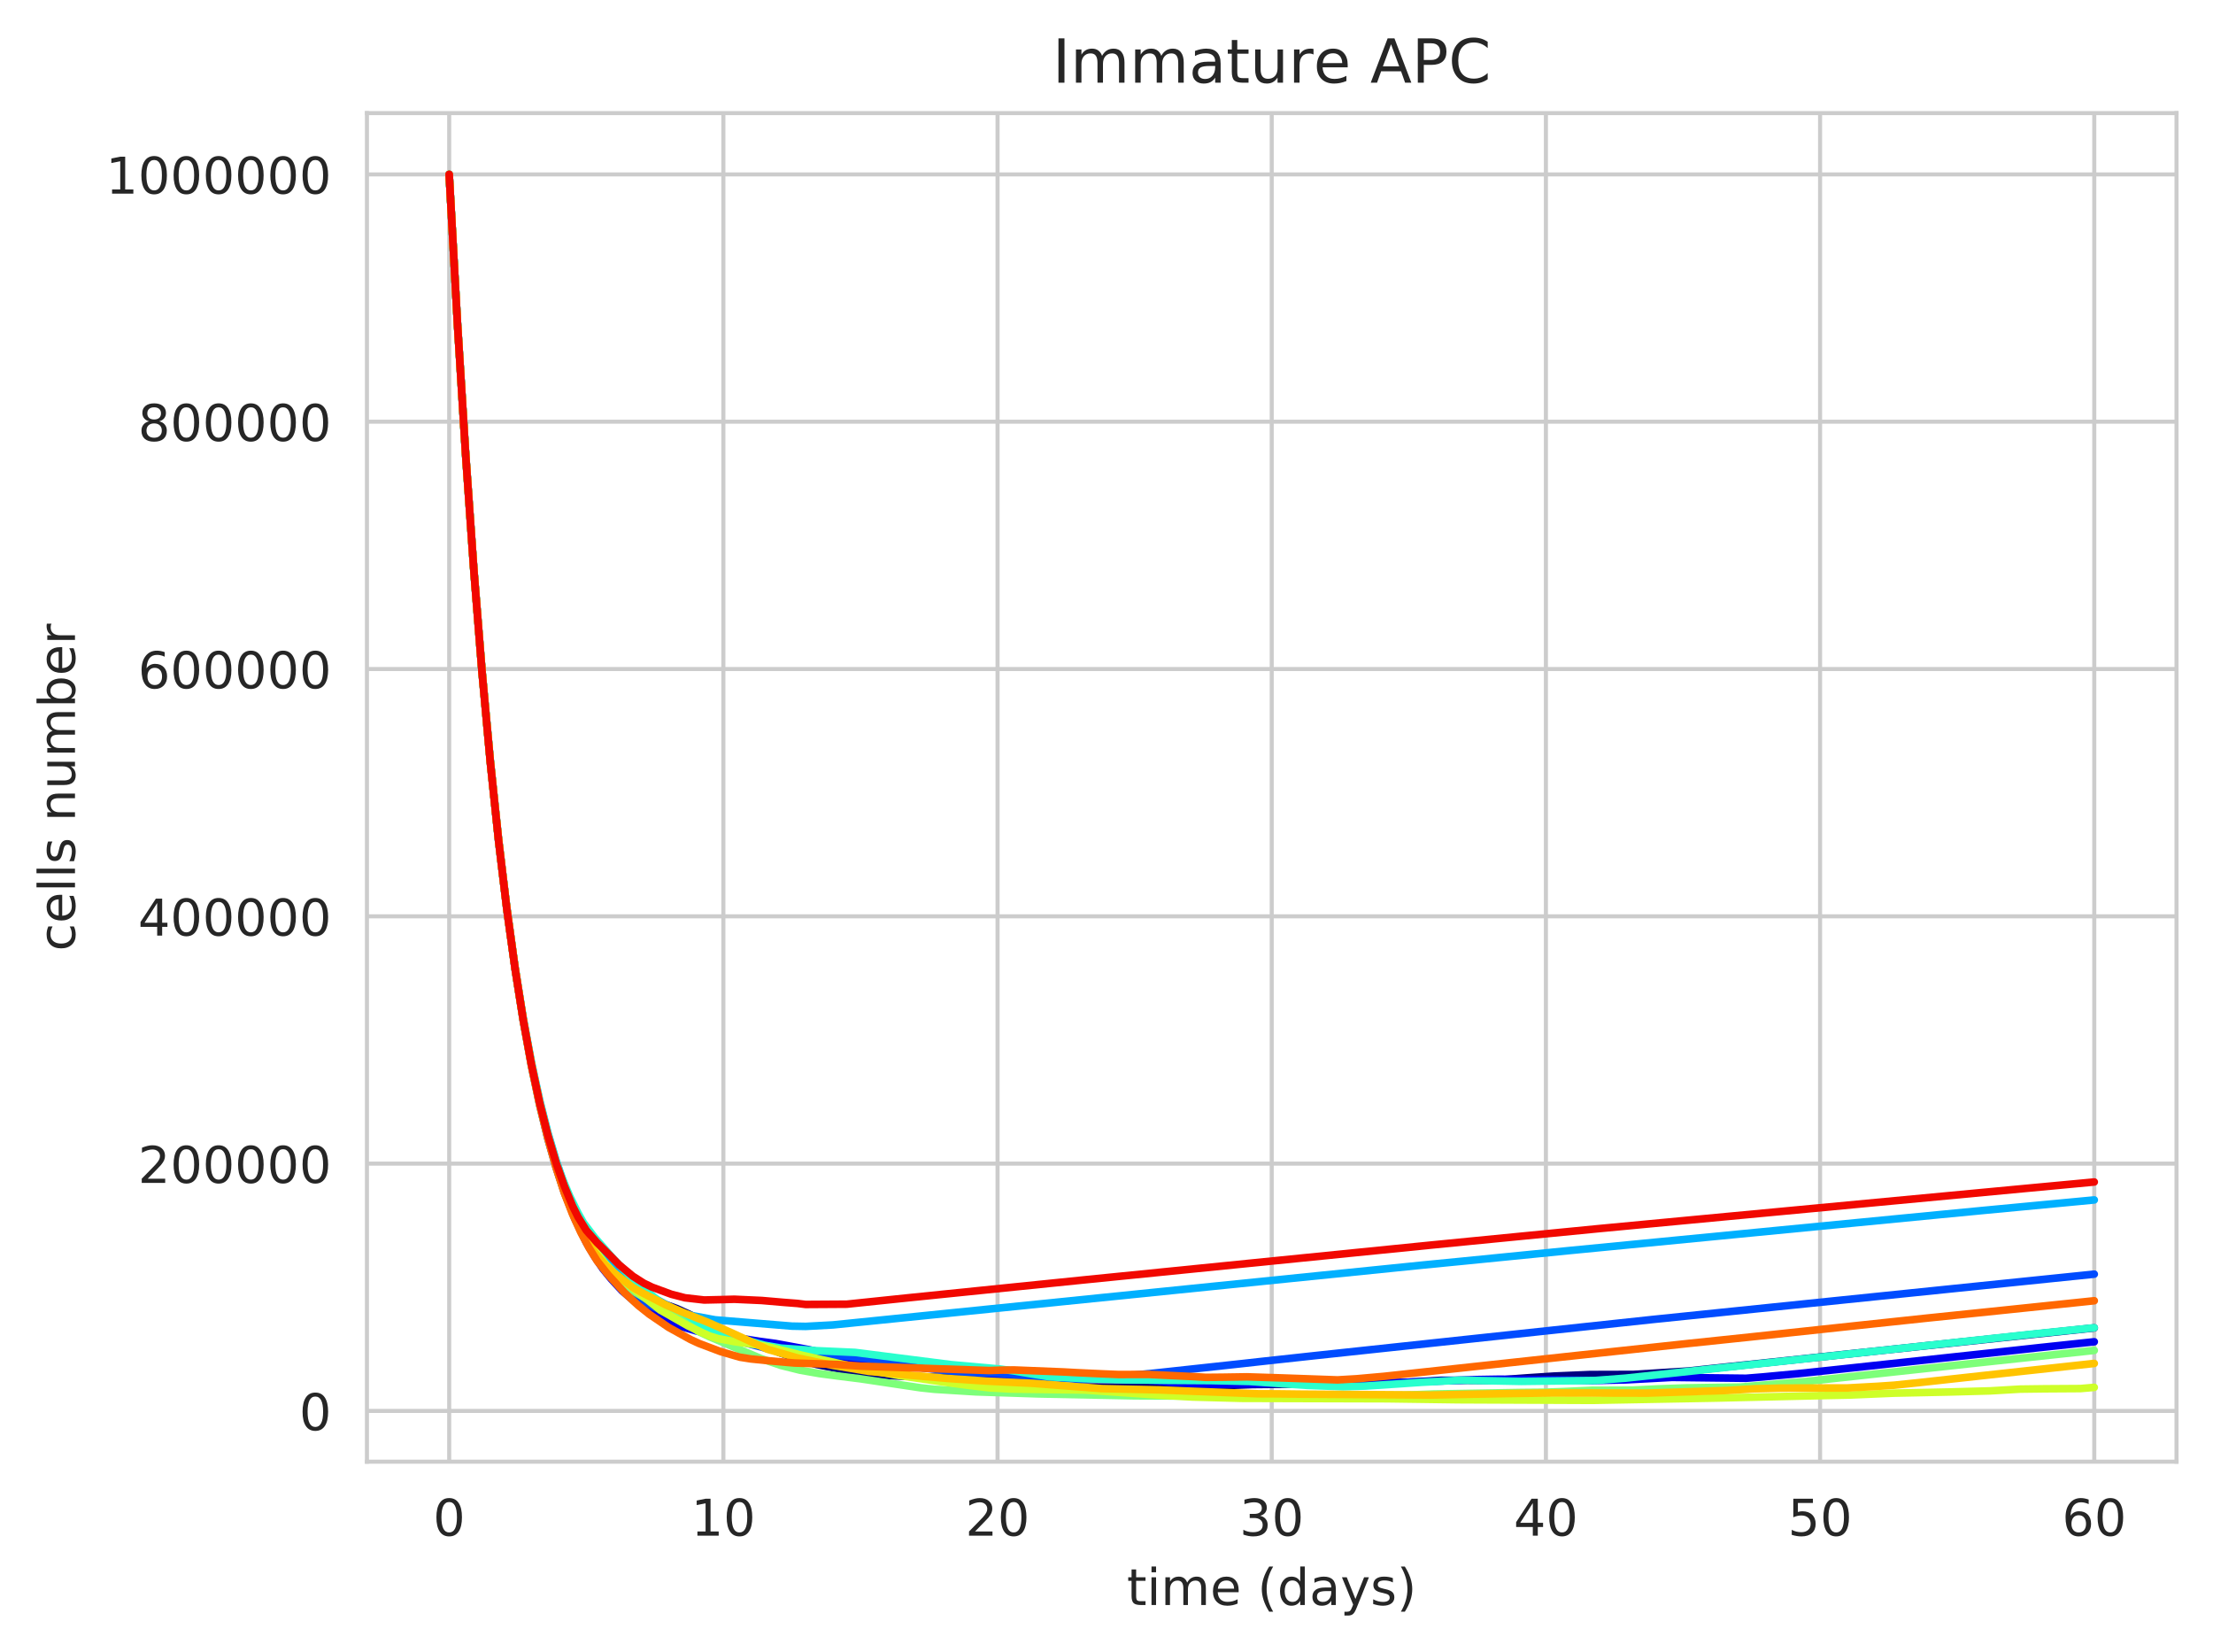<?xml version="1.0" encoding="utf-8" standalone="no"?>
<!DOCTYPE svg PUBLIC "-//W3C//DTD SVG 1.1//EN"
  "http://www.w3.org/Graphics/SVG/1.1/DTD/svg11.dtd">
<!-- Created with matplotlib (https://matplotlib.org/) -->
<svg height="325.986pt" version="1.1" viewBox="0 0 436.736 325.986" width="436.736pt" xmlns="http://www.w3.org/2000/svg" xmlns:xlink="http://www.w3.org/1999/xlink">
 <defs>
  <style type="text/css">
*{stroke-linecap:butt;stroke-linejoin:round;white-space:pre;}
  </style>
 </defs>
 <g id="figure_1">
  <g id="patch_1">
   <path d="M 0 325.986 
L 436.736 325.986 
L 436.736 0 
L 0 0 
z
" style="fill:#ffffff;"/>
  </g>
  <g id="axes_1">
   <g id="patch_2">
    <path d="M 72.416 288.43 
L 429.536 288.43 
L 429.536 22.318 
L 72.416 22.318 
z
" style="fill:#ffffff;"/>
   </g>
   <g id="matplotlib.axis_1">
    <g id="xtick_1">
     <g id="line2d_1">
      <path clip-path="url(#p76945eb514)" d="M 88.648 288.43 
L 88.648 22.318 
" style="fill:none;stroke:#cccccc;stroke-linecap:round;stroke-width:0.8;"/>
     </g>
     <g id="text_1">
      <!-- 0 -->
      <defs>
       <path d="M 31.781 66.406 
Q 24.172 66.406 20.328 58.906 
Q 16.5 51.422 16.5 36.375 
Q 16.5 21.391 20.328 13.891 
Q 24.172 6.391 31.781 6.391 
Q 39.453 6.391 43.281 13.891 
Q 47.125 21.391 47.125 36.375 
Q 47.125 51.422 43.281 58.906 
Q 39.453 66.406 31.781 66.406 
z
M 31.781 74.219 
Q 44.047 74.219 50.516 64.516 
Q 56.984 54.828 56.984 36.375 
Q 56.984 17.969 50.516 8.266 
Q 44.047 -1.422 31.781 -1.422 
Q 19.531 -1.422 13.062 8.266 
Q 6.594 17.969 6.594 36.375 
Q 6.594 54.828 13.062 64.516 
Q 19.531 74.219 31.781 74.219 
z
" id="DejaVuSans-48"/>
      </defs>
      <g style="fill:#262626;" transform="translate(85.467 303.029)scale(0.1 -0.1)">
       <use xlink:href="#DejaVuSans-48"/>
      </g>
     </g>
    </g>
    <g id="xtick_2">
     <g id="line2d_2">
      <path clip-path="url(#p76945eb514)" d="M 142.757 288.43 
L 142.757 22.318 
" style="fill:none;stroke:#cccccc;stroke-linecap:round;stroke-width:0.8;"/>
     </g>
     <g id="text_2">
      <!-- 10 -->
      <defs>
       <path d="M 12.406 8.297 
L 28.516 8.297 
L 28.516 63.922 
L 10.984 60.406 
L 10.984 69.391 
L 28.422 72.906 
L 38.281 72.906 
L 38.281 8.297 
L 54.391 8.297 
L 54.391 0 
L 12.406 0 
z
" id="DejaVuSans-49"/>
      </defs>
      <g style="fill:#262626;" transform="translate(136.395 303.029)scale(0.1 -0.1)">
       <use xlink:href="#DejaVuSans-49"/>
       <use x="63.623" xlink:href="#DejaVuSans-48"/>
      </g>
     </g>
    </g>
    <g id="xtick_3">
     <g id="line2d_3">
      <path clip-path="url(#p76945eb514)" d="M 196.867 288.43 
L 196.867 22.318 
" style="fill:none;stroke:#cccccc;stroke-linecap:round;stroke-width:0.8;"/>
     </g>
     <g id="text_3">
      <!-- 20 -->
      <defs>
       <path d="M 19.188 8.297 
L 53.609 8.297 
L 53.609 0 
L 7.328 0 
L 7.328 8.297 
Q 12.938 14.109 22.625 23.891 
Q 32.328 33.688 34.812 36.531 
Q 39.547 41.844 41.422 45.531 
Q 43.312 49.219 43.312 52.781 
Q 43.312 58.594 39.234 62.25 
Q 35.156 65.922 28.609 65.922 
Q 23.969 65.922 18.812 64.312 
Q 13.672 62.703 7.812 59.422 
L 7.812 69.391 
Q 13.766 71.781 18.938 73 
Q 24.125 74.219 28.422 74.219 
Q 39.75 74.219 46.484 68.547 
Q 53.219 62.891 53.219 53.422 
Q 53.219 48.922 51.531 44.891 
Q 49.859 40.875 45.406 35.406 
Q 44.188 33.984 37.641 27.219 
Q 31.109 20.453 19.188 8.297 
z
" id="DejaVuSans-50"/>
      </defs>
      <g style="fill:#262626;" transform="translate(190.504 303.029)scale(0.1 -0.1)">
       <use xlink:href="#DejaVuSans-50"/>
       <use x="63.623" xlink:href="#DejaVuSans-48"/>
      </g>
     </g>
    </g>
    <g id="xtick_4">
     <g id="line2d_4">
      <path clip-path="url(#p76945eb514)" d="M 250.976 288.43 
L 250.976 22.318 
" style="fill:none;stroke:#cccccc;stroke-linecap:round;stroke-width:0.8;"/>
     </g>
     <g id="text_4">
      <!-- 30 -->
      <defs>
       <path d="M 40.578 39.312 
Q 47.656 37.797 51.625 33 
Q 55.609 28.219 55.609 21.188 
Q 55.609 10.406 48.188 4.484 
Q 40.766 -1.422 27.094 -1.422 
Q 22.516 -1.422 17.656 -0.516 
Q 12.797 0.391 7.625 2.203 
L 7.625 11.719 
Q 11.719 9.328 16.594 8.109 
Q 21.484 6.891 26.812 6.891 
Q 36.078 6.891 40.938 10.547 
Q 45.797 14.203 45.797 21.188 
Q 45.797 27.641 41.281 31.266 
Q 36.766 34.906 28.719 34.906 
L 20.219 34.906 
L 20.219 43.016 
L 29.109 43.016 
Q 36.375 43.016 40.234 45.922 
Q 44.094 48.828 44.094 54.297 
Q 44.094 59.906 40.109 62.906 
Q 36.141 65.922 28.719 65.922 
Q 24.656 65.922 20.016 65.031 
Q 15.375 64.156 9.812 62.312 
L 9.812 71.094 
Q 15.438 72.656 20.344 73.438 
Q 25.25 74.219 29.594 74.219 
Q 40.828 74.219 47.359 69.109 
Q 53.906 64.016 53.906 55.328 
Q 53.906 49.266 50.438 45.094 
Q 46.969 40.922 40.578 39.312 
z
" id="DejaVuSans-51"/>
      </defs>
      <g style="fill:#262626;" transform="translate(244.613 303.029)scale(0.1 -0.1)">
       <use xlink:href="#DejaVuSans-51"/>
       <use x="63.623" xlink:href="#DejaVuSans-48"/>
      </g>
     </g>
    </g>
    <g id="xtick_5">
     <g id="line2d_5">
      <path clip-path="url(#p76945eb514)" d="M 305.085 288.43 
L 305.085 22.318 
" style="fill:none;stroke:#cccccc;stroke-linecap:round;stroke-width:0.8;"/>
     </g>
     <g id="text_5">
      <!-- 40 -->
      <defs>
       <path d="M 37.797 64.312 
L 12.891 25.391 
L 37.797 25.391 
z
M 35.203 72.906 
L 47.609 72.906 
L 47.609 25.391 
L 58.016 25.391 
L 58.016 17.188 
L 47.609 17.188 
L 47.609 0 
L 37.797 0 
L 37.797 17.188 
L 4.891 17.188 
L 4.891 26.703 
z
" id="DejaVuSans-52"/>
      </defs>
      <g style="fill:#262626;" transform="translate(298.722 303.029)scale(0.1 -0.1)">
       <use xlink:href="#DejaVuSans-52"/>
       <use x="63.623" xlink:href="#DejaVuSans-48"/>
      </g>
     </g>
    </g>
    <g id="xtick_6">
     <g id="line2d_6">
      <path clip-path="url(#p76945eb514)" d="M 359.194 288.43 
L 359.194 22.318 
" style="fill:none;stroke:#cccccc;stroke-linecap:round;stroke-width:0.8;"/>
     </g>
     <g id="text_6">
      <!-- 50 -->
      <defs>
       <path d="M 10.797 72.906 
L 49.516 72.906 
L 49.516 64.594 
L 19.828 64.594 
L 19.828 46.734 
Q 21.969 47.469 24.109 47.828 
Q 26.266 48.188 28.422 48.188 
Q 40.625 48.188 47.75 41.5 
Q 54.891 34.812 54.891 23.391 
Q 54.891 11.625 47.562 5.094 
Q 40.234 -1.422 26.906 -1.422 
Q 22.312 -1.422 17.547 -0.641 
Q 12.797 0.141 7.719 1.703 
L 7.719 11.625 
Q 12.109 9.234 16.797 8.062 
Q 21.484 6.891 26.703 6.891 
Q 35.156 6.891 40.078 11.328 
Q 45.016 15.766 45.016 23.391 
Q 45.016 31 40.078 35.438 
Q 35.156 39.891 26.703 39.891 
Q 22.75 39.891 18.812 39.016 
Q 14.891 38.141 10.797 36.281 
z
" id="DejaVuSans-53"/>
      </defs>
      <g style="fill:#262626;" transform="translate(352.831 303.029)scale(0.1 -0.1)">
       <use xlink:href="#DejaVuSans-53"/>
       <use x="63.623" xlink:href="#DejaVuSans-48"/>
      </g>
     </g>
    </g>
    <g id="xtick_7">
     <g id="line2d_7">
      <path clip-path="url(#p76945eb514)" d="M 413.303 288.43 
L 413.303 22.318 
" style="fill:none;stroke:#cccccc;stroke-linecap:round;stroke-width:0.8;"/>
     </g>
     <g id="text_7">
      <!-- 60 -->
      <defs>
       <path d="M 33.016 40.375 
Q 26.375 40.375 22.484 35.828 
Q 18.609 31.297 18.609 23.391 
Q 18.609 15.531 22.484 10.953 
Q 26.375 6.391 33.016 6.391 
Q 39.656 6.391 43.531 10.953 
Q 47.406 15.531 47.406 23.391 
Q 47.406 31.297 43.531 35.828 
Q 39.656 40.375 33.016 40.375 
z
M 52.594 71.297 
L 52.594 62.312 
Q 48.875 64.062 45.094 64.984 
Q 41.312 65.922 37.594 65.922 
Q 27.828 65.922 22.672 59.328 
Q 17.531 52.734 16.797 39.406 
Q 19.672 43.656 24.016 45.922 
Q 28.375 48.188 33.594 48.188 
Q 44.578 48.188 50.953 41.516 
Q 57.328 34.859 57.328 23.391 
Q 57.328 12.156 50.688 5.359 
Q 44.047 -1.422 33.016 -1.422 
Q 20.359 -1.422 13.672 8.266 
Q 6.984 17.969 6.984 36.375 
Q 6.984 53.656 15.188 63.938 
Q 23.391 74.219 37.203 74.219 
Q 40.922 74.219 44.703 73.484 
Q 48.484 72.75 52.594 71.297 
z
" id="DejaVuSans-54"/>
      </defs>
      <g style="fill:#262626;" transform="translate(406.94 303.029)scale(0.1 -0.1)">
       <use xlink:href="#DejaVuSans-54"/>
       <use x="63.623" xlink:href="#DejaVuSans-48"/>
      </g>
     </g>
    </g>
    <g id="text_8">
     <!-- time (days) -->
     <defs>
      <path d="M 18.312 70.219 
L 18.312 54.688 
L 36.812 54.688 
L 36.812 47.703 
L 18.312 47.703 
L 18.312 18.016 
Q 18.312 11.328 20.141 9.422 
Q 21.969 7.516 27.594 7.516 
L 36.812 7.516 
L 36.812 0 
L 27.594 0 
Q 17.188 0 13.234 3.875 
Q 9.281 7.766 9.281 18.016 
L 9.281 47.703 
L 2.688 47.703 
L 2.688 54.688 
L 9.281 54.688 
L 9.281 70.219 
z
" id="DejaVuSans-116"/>
      <path d="M 9.422 54.688 
L 18.406 54.688 
L 18.406 0 
L 9.422 0 
z
M 9.422 75.984 
L 18.406 75.984 
L 18.406 64.594 
L 9.422 64.594 
z
" id="DejaVuSans-105"/>
      <path d="M 52 44.188 
Q 55.375 50.25 60.062 53.125 
Q 64.75 56 71.094 56 
Q 79.641 56 84.281 50.016 
Q 88.922 44.047 88.922 33.016 
L 88.922 0 
L 79.891 0 
L 79.891 32.719 
Q 79.891 40.578 77.094 44.375 
Q 74.312 48.188 68.609 48.188 
Q 61.625 48.188 57.562 43.547 
Q 53.516 38.922 53.516 30.906 
L 53.516 0 
L 44.484 0 
L 44.484 32.719 
Q 44.484 40.625 41.703 44.406 
Q 38.922 48.188 33.109 48.188 
Q 26.219 48.188 22.156 43.531 
Q 18.109 38.875 18.109 30.906 
L 18.109 0 
L 9.078 0 
L 9.078 54.688 
L 18.109 54.688 
L 18.109 46.188 
Q 21.188 51.219 25.484 53.609 
Q 29.781 56 35.688 56 
Q 41.656 56 45.828 52.969 
Q 50 49.953 52 44.188 
z
" id="DejaVuSans-109"/>
      <path d="M 56.203 29.594 
L 56.203 25.203 
L 14.891 25.203 
Q 15.484 15.922 20.484 11.062 
Q 25.484 6.203 34.422 6.203 
Q 39.594 6.203 44.453 7.469 
Q 49.312 8.734 54.109 11.281 
L 54.109 2.781 
Q 49.266 0.734 44.188 -0.344 
Q 39.109 -1.422 33.891 -1.422 
Q 20.797 -1.422 13.156 6.188 
Q 5.516 13.812 5.516 26.812 
Q 5.516 40.234 12.766 48.109 
Q 20.016 56 32.328 56 
Q 43.359 56 49.781 48.891 
Q 56.203 41.797 56.203 29.594 
z
M 47.219 32.234 
Q 47.125 39.594 43.094 43.984 
Q 39.062 48.391 32.422 48.391 
Q 24.906 48.391 20.391 44.141 
Q 15.875 39.891 15.188 32.172 
z
" id="DejaVuSans-101"/>
      <path id="DejaVuSans-32"/>
      <path d="M 31 75.875 
Q 24.469 64.656 21.281 53.656 
Q 18.109 42.672 18.109 31.391 
Q 18.109 20.125 21.312 9.062 
Q 24.516 -2 31 -13.188 
L 23.188 -13.188 
Q 15.875 -1.703 12.234 9.375 
Q 8.594 20.453 8.594 31.391 
Q 8.594 42.281 12.203 53.312 
Q 15.828 64.359 23.188 75.875 
z
" id="DejaVuSans-40"/>
      <path d="M 45.406 46.391 
L 45.406 75.984 
L 54.391 75.984 
L 54.391 0 
L 45.406 0 
L 45.406 8.203 
Q 42.578 3.328 38.25 0.953 
Q 33.938 -1.422 27.875 -1.422 
Q 17.969 -1.422 11.734 6.484 
Q 5.516 14.406 5.516 27.297 
Q 5.516 40.188 11.734 48.094 
Q 17.969 56 27.875 56 
Q 33.938 56 38.25 53.625 
Q 42.578 51.266 45.406 46.391 
z
M 14.797 27.297 
Q 14.797 17.391 18.875 11.75 
Q 22.953 6.109 30.078 6.109 
Q 37.203 6.109 41.297 11.75 
Q 45.406 17.391 45.406 27.297 
Q 45.406 37.203 41.297 42.844 
Q 37.203 48.484 30.078 48.484 
Q 22.953 48.484 18.875 42.844 
Q 14.797 37.203 14.797 27.297 
z
" id="DejaVuSans-100"/>
      <path d="M 34.281 27.484 
Q 23.391 27.484 19.188 25 
Q 14.984 22.516 14.984 16.5 
Q 14.984 11.719 18.141 8.906 
Q 21.297 6.109 26.703 6.109 
Q 34.188 6.109 38.703 11.406 
Q 43.219 16.703 43.219 25.484 
L 43.219 27.484 
z
M 52.203 31.203 
L 52.203 0 
L 43.219 0 
L 43.219 8.297 
Q 40.141 3.328 35.547 0.953 
Q 30.953 -1.422 24.312 -1.422 
Q 15.922 -1.422 10.953 3.297 
Q 6 8.016 6 15.922 
Q 6 25.141 12.172 29.828 
Q 18.359 34.516 30.609 34.516 
L 43.219 34.516 
L 43.219 35.406 
Q 43.219 41.609 39.141 45 
Q 35.062 48.391 27.688 48.391 
Q 23 48.391 18.547 47.266 
Q 14.109 46.141 10.016 43.891 
L 10.016 52.203 
Q 14.938 54.109 19.578 55.047 
Q 24.219 56 28.609 56 
Q 40.484 56 46.344 49.844 
Q 52.203 43.703 52.203 31.203 
z
" id="DejaVuSans-97"/>
      <path d="M 32.172 -5.078 
Q 28.375 -14.844 24.75 -17.812 
Q 21.141 -20.797 15.094 -20.797 
L 7.906 -20.797 
L 7.906 -13.281 
L 13.188 -13.281 
Q 16.891 -13.281 18.938 -11.516 
Q 21 -9.766 23.484 -3.219 
L 25.094 0.875 
L 2.984 54.688 
L 12.5 54.688 
L 29.594 11.922 
L 46.688 54.688 
L 56.203 54.688 
z
" id="DejaVuSans-121"/>
      <path d="M 44.281 53.078 
L 44.281 44.578 
Q 40.484 46.531 36.375 47.5 
Q 32.281 48.484 27.875 48.484 
Q 21.188 48.484 17.844 46.438 
Q 14.5 44.391 14.5 40.281 
Q 14.5 37.156 16.891 35.375 
Q 19.281 33.594 26.516 31.984 
L 29.594 31.297 
Q 39.156 29.25 43.188 25.516 
Q 47.219 21.781 47.219 15.094 
Q 47.219 7.469 41.188 3.016 
Q 35.156 -1.422 24.609 -1.422 
Q 20.219 -1.422 15.453 -0.562 
Q 10.688 0.297 5.422 2 
L 5.422 11.281 
Q 10.406 8.688 15.234 7.391 
Q 20.062 6.109 24.812 6.109 
Q 31.156 6.109 34.562 8.281 
Q 37.984 10.453 37.984 14.406 
Q 37.984 18.062 35.516 20.016 
Q 33.062 21.969 24.703 23.781 
L 21.578 24.516 
Q 13.234 26.266 9.516 29.906 
Q 5.812 33.547 5.812 39.891 
Q 5.812 47.609 11.281 51.797 
Q 16.75 56 26.812 56 
Q 31.781 56 36.172 55.266 
Q 40.578 54.547 44.281 53.078 
z
" id="DejaVuSans-115"/>
      <path d="M 8.016 75.875 
L 15.828 75.875 
Q 23.141 64.359 26.781 53.312 
Q 30.422 42.281 30.422 31.391 
Q 30.422 20.453 26.781 9.375 
Q 23.141 -1.703 15.828 -13.188 
L 8.016 -13.188 
Q 14.5 -2 17.703 9.062 
Q 20.906 20.125 20.906 31.391 
Q 20.906 42.672 17.703 53.656 
Q 14.5 64.656 8.016 75.875 
z
" id="DejaVuSans-41"/>
     </defs>
     <g style="fill:#262626;" transform="translate(222.387 316.707)scale(0.1 -0.1)">
      <use xlink:href="#DejaVuSans-116"/>
      <use x="39.209" xlink:href="#DejaVuSans-105"/>
      <use x="66.992" xlink:href="#DejaVuSans-109"/>
      <use x="164.404" xlink:href="#DejaVuSans-101"/>
      <use x="225.928" xlink:href="#DejaVuSans-32"/>
      <use x="257.715" xlink:href="#DejaVuSans-40"/>
      <use x="296.729" xlink:href="#DejaVuSans-100"/>
      <use x="360.205" xlink:href="#DejaVuSans-97"/>
      <use x="421.484" xlink:href="#DejaVuSans-121"/>
      <use x="480.664" xlink:href="#DejaVuSans-115"/>
      <use x="532.764" xlink:href="#DejaVuSans-41"/>
     </g>
    </g>
   </g>
   <g id="matplotlib.axis_2">
    <g id="ytick_1">
     <g id="line2d_8">
      <path clip-path="url(#p76945eb514)" d="M 72.416 278.413 
L 429.536 278.413 
" style="fill:none;stroke:#cccccc;stroke-linecap:round;stroke-width:0.8;"/>
     </g>
     <g id="text_9">
      <!-- 0 -->
      <g style="fill:#262626;" transform="translate(59.053 282.212)scale(0.1 -0.1)">
       <use xlink:href="#DejaVuSans-48"/>
      </g>
     </g>
    </g>
    <g id="ytick_2">
     <g id="line2d_9">
      <path clip-path="url(#p76945eb514)" d="M 72.416 229.613 
L 429.536 229.613 
" style="fill:none;stroke:#cccccc;stroke-linecap:round;stroke-width:0.8;"/>
     </g>
     <g id="text_10">
      <!-- 200000 -->
      <g style="fill:#262626;" transform="translate(27.241 233.412)scale(0.1 -0.1)">
       <use xlink:href="#DejaVuSans-50"/>
       <use x="63.623" xlink:href="#DejaVuSans-48"/>
       <use x="127.246" xlink:href="#DejaVuSans-48"/>
       <use x="190.869" xlink:href="#DejaVuSans-48"/>
       <use x="254.492" xlink:href="#DejaVuSans-48"/>
       <use x="318.115" xlink:href="#DejaVuSans-48"/>
      </g>
     </g>
    </g>
    <g id="ytick_3">
     <g id="line2d_10">
      <path clip-path="url(#p76945eb514)" d="M 72.416 180.813 
L 429.536 180.813 
" style="fill:none;stroke:#cccccc;stroke-linecap:round;stroke-width:0.8;"/>
     </g>
     <g id="text_11">
      <!-- 400000 -->
      <g style="fill:#262626;" transform="translate(27.241 184.613)scale(0.1 -0.1)">
       <use xlink:href="#DejaVuSans-52"/>
       <use x="63.623" xlink:href="#DejaVuSans-48"/>
       <use x="127.246" xlink:href="#DejaVuSans-48"/>
       <use x="190.869" xlink:href="#DejaVuSans-48"/>
       <use x="254.492" xlink:href="#DejaVuSans-48"/>
       <use x="318.115" xlink:href="#DejaVuSans-48"/>
      </g>
     </g>
    </g>
    <g id="ytick_4">
     <g id="line2d_11">
      <path clip-path="url(#p76945eb514)" d="M 72.416 132.014 
L 429.536 132.014 
" style="fill:none;stroke:#cccccc;stroke-linecap:round;stroke-width:0.8;"/>
     </g>
     <g id="text_12">
      <!-- 600000 -->
      <g style="fill:#262626;" transform="translate(27.241 135.813)scale(0.1 -0.1)">
       <use xlink:href="#DejaVuSans-54"/>
       <use x="63.623" xlink:href="#DejaVuSans-48"/>
       <use x="127.246" xlink:href="#DejaVuSans-48"/>
       <use x="190.869" xlink:href="#DejaVuSans-48"/>
       <use x="254.492" xlink:href="#DejaVuSans-48"/>
       <use x="318.115" xlink:href="#DejaVuSans-48"/>
      </g>
     </g>
    </g>
    <g id="ytick_5">
     <g id="line2d_12">
      <path clip-path="url(#p76945eb514)" d="M 72.416 83.214 
L 429.536 83.214 
" style="fill:none;stroke:#cccccc;stroke-linecap:round;stroke-width:0.8;"/>
     </g>
     <g id="text_13">
      <!-- 800000 -->
      <defs>
       <path d="M 31.781 34.625 
Q 24.75 34.625 20.719 30.859 
Q 16.703 27.094 16.703 20.516 
Q 16.703 13.922 20.719 10.156 
Q 24.75 6.391 31.781 6.391 
Q 38.812 6.391 42.859 10.172 
Q 46.922 13.969 46.922 20.516 
Q 46.922 27.094 42.891 30.859 
Q 38.875 34.625 31.781 34.625 
z
M 21.922 38.812 
Q 15.578 40.375 12.031 44.719 
Q 8.5 49.078 8.5 55.328 
Q 8.5 64.062 14.719 69.141 
Q 20.953 74.219 31.781 74.219 
Q 42.672 74.219 48.875 69.141 
Q 55.078 64.062 55.078 55.328 
Q 55.078 49.078 51.531 44.719 
Q 48 40.375 41.703 38.812 
Q 48.828 37.156 52.797 32.312 
Q 56.781 27.484 56.781 20.516 
Q 56.781 9.906 50.312 4.234 
Q 43.844 -1.422 31.781 -1.422 
Q 19.734 -1.422 13.25 4.234 
Q 6.781 9.906 6.781 20.516 
Q 6.781 27.484 10.781 32.312 
Q 14.797 37.156 21.922 38.812 
z
M 18.312 54.391 
Q 18.312 48.734 21.844 45.562 
Q 25.391 42.391 31.781 42.391 
Q 38.141 42.391 41.719 45.562 
Q 45.312 48.734 45.312 54.391 
Q 45.312 60.062 41.719 63.234 
Q 38.141 66.406 31.781 66.406 
Q 25.391 66.406 21.844 63.234 
Q 18.312 60.062 18.312 54.391 
z
" id="DejaVuSans-56"/>
      </defs>
      <g style="fill:#262626;" transform="translate(27.241 87.013)scale(0.1 -0.1)">
       <use xlink:href="#DejaVuSans-56"/>
       <use x="63.623" xlink:href="#DejaVuSans-48"/>
       <use x="127.246" xlink:href="#DejaVuSans-48"/>
       <use x="190.869" xlink:href="#DejaVuSans-48"/>
       <use x="254.492" xlink:href="#DejaVuSans-48"/>
       <use x="318.115" xlink:href="#DejaVuSans-48"/>
      </g>
     </g>
    </g>
    <g id="ytick_6">
     <g id="line2d_13">
      <path clip-path="url(#p76945eb514)" d="M 72.416 34.414 
L 429.536 34.414 
" style="fill:none;stroke:#cccccc;stroke-linecap:round;stroke-width:0.8;"/>
     </g>
     <g id="text_14">
      <!-- 1000000 -->
      <g style="fill:#262626;" transform="translate(20.878 38.213)scale(0.1 -0.1)">
       <use xlink:href="#DejaVuSans-49"/>
       <use x="63.623" xlink:href="#DejaVuSans-48"/>
       <use x="127.246" xlink:href="#DejaVuSans-48"/>
       <use x="190.869" xlink:href="#DejaVuSans-48"/>
       <use x="254.492" xlink:href="#DejaVuSans-48"/>
       <use x="318.115" xlink:href="#DejaVuSans-48"/>
       <use x="381.738" xlink:href="#DejaVuSans-48"/>
      </g>
     </g>
    </g>
    <g id="text_15">
     <!-- cells number -->
     <defs>
      <path d="M 48.781 52.594 
L 48.781 44.188 
Q 44.969 46.297 41.141 47.344 
Q 37.312 48.391 33.406 48.391 
Q 24.656 48.391 19.812 42.844 
Q 14.984 37.312 14.984 27.297 
Q 14.984 17.281 19.812 11.734 
Q 24.656 6.203 33.406 6.203 
Q 37.312 6.203 41.141 7.25 
Q 44.969 8.297 48.781 10.406 
L 48.781 2.094 
Q 45.016 0.344 40.984 -0.531 
Q 36.969 -1.422 32.422 -1.422 
Q 20.062 -1.422 12.781 6.344 
Q 5.516 14.109 5.516 27.297 
Q 5.516 40.672 12.859 48.328 
Q 20.219 56 33.016 56 
Q 37.156 56 41.109 55.141 
Q 45.062 54.297 48.781 52.594 
z
" id="DejaVuSans-99"/>
      <path d="M 9.422 75.984 
L 18.406 75.984 
L 18.406 0 
L 9.422 0 
z
" id="DejaVuSans-108"/>
      <path d="M 54.891 33.016 
L 54.891 0 
L 45.906 0 
L 45.906 32.719 
Q 45.906 40.484 42.875 44.328 
Q 39.844 48.188 33.797 48.188 
Q 26.516 48.188 22.312 43.547 
Q 18.109 38.922 18.109 30.906 
L 18.109 0 
L 9.078 0 
L 9.078 54.688 
L 18.109 54.688 
L 18.109 46.188 
Q 21.344 51.125 25.703 53.562 
Q 30.078 56 35.797 56 
Q 45.219 56 50.047 50.172 
Q 54.891 44.344 54.891 33.016 
z
" id="DejaVuSans-110"/>
      <path d="M 8.5 21.578 
L 8.5 54.688 
L 17.484 54.688 
L 17.484 21.922 
Q 17.484 14.156 20.5 10.266 
Q 23.531 6.391 29.594 6.391 
Q 36.859 6.391 41.078 11.031 
Q 45.312 15.672 45.312 23.688 
L 45.312 54.688 
L 54.297 54.688 
L 54.297 0 
L 45.312 0 
L 45.312 8.406 
Q 42.047 3.422 37.719 1 
Q 33.406 -1.422 27.688 -1.422 
Q 18.266 -1.422 13.375 4.438 
Q 8.5 10.297 8.5 21.578 
z
M 31.109 56 
z
" id="DejaVuSans-117"/>
      <path d="M 48.688 27.297 
Q 48.688 37.203 44.609 42.844 
Q 40.531 48.484 33.406 48.484 
Q 26.266 48.484 22.188 42.844 
Q 18.109 37.203 18.109 27.297 
Q 18.109 17.391 22.188 11.75 
Q 26.266 6.109 33.406 6.109 
Q 40.531 6.109 44.609 11.75 
Q 48.688 17.391 48.688 27.297 
z
M 18.109 46.391 
Q 20.953 51.266 25.266 53.625 
Q 29.594 56 35.594 56 
Q 45.562 56 51.781 48.094 
Q 58.016 40.188 58.016 27.297 
Q 58.016 14.406 51.781 6.484 
Q 45.562 -1.422 35.594 -1.422 
Q 29.594 -1.422 25.266 0.953 
Q 20.953 3.328 18.109 8.203 
L 18.109 0 
L 9.078 0 
L 9.078 75.984 
L 18.109 75.984 
z
" id="DejaVuSans-98"/>
      <path d="M 41.109 46.297 
Q 39.594 47.172 37.812 47.578 
Q 36.031 48 33.891 48 
Q 26.266 48 22.188 43.047 
Q 18.109 38.094 18.109 28.812 
L 18.109 0 
L 9.078 0 
L 9.078 54.688 
L 18.109 54.688 
L 18.109 46.188 
Q 20.953 51.172 25.484 53.578 
Q 30.031 56 36.531 56 
Q 37.453 56 38.578 55.875 
Q 39.703 55.766 41.062 55.516 
z
" id="DejaVuSans-114"/>
     </defs>
     <g style="fill:#262626;" transform="translate(14.798 187.686)rotate(-90)scale(0.1 -0.1)">
      <use xlink:href="#DejaVuSans-99"/>
      <use x="54.98" xlink:href="#DejaVuSans-101"/>
      <use x="116.504" xlink:href="#DejaVuSans-108"/>
      <use x="144.287" xlink:href="#DejaVuSans-108"/>
      <use x="172.07" xlink:href="#DejaVuSans-115"/>
      <use x="224.17" xlink:href="#DejaVuSans-32"/>
      <use x="255.957" xlink:href="#DejaVuSans-110"/>
      <use x="319.336" xlink:href="#DejaVuSans-117"/>
      <use x="382.715" xlink:href="#DejaVuSans-109"/>
      <use x="480.127" xlink:href="#DejaVuSans-98"/>
      <use x="543.604" xlink:href="#DejaVuSans-101"/>
      <use x="605.127" xlink:href="#DejaVuSans-114"/>
     </g>
    </g>
   </g>
   <g id="line2d_14">
    <path clip-path="url(#p76945eb514)" d="M 88.648 34.414 
L 90.272 63.612 
L 91.895 89.553 
L 93.518 112.457 
L 95.141 132.54 
L 96.765 150.195 
L 98.388 165.67 
L 100.011 179.148 
L 101.635 190.97 
L 103.258 201.185 
L 104.881 209.992 
L 106.504 217.643 
L 108.128 224.198 
L 109.751 229.775 
L 111.374 234.504 
L 112.456 237.266 
L 114.08 240.626 
L 115.703 243.362 
L 117.867 246.477 
L 118.949 247.813 
L 121.114 250.235 
L 123.278 252.511 
L 126.525 255.212 
L 128.148 256.235 
L 129.23 256.695 
L 131.395 257.432 
L 133.559 258.204 
L 135.723 259.187 
L 144.381 263.417 
L 150.333 265.517 
L 154.12 267.001 
L 157.367 268.159 
L 161.155 269.244 
L 166.024 270.206 
L 170.353 270.872 
L 174.682 271.372 
L 177.928 271.564 
L 186.045 271.795 
L 194.161 272.279 
L 197.949 272.807 
L 200.113 273.095 
L 207.688 273.614 
L 212.558 273.672 
L 228.25 273.729 
L 239.072 273.511 
L 247.188 273.207 
L 254.222 273.14 
L 272.078 273.098 
L 284.523 272.36 
L 288.852 272.365 
L 294.804 272.41 
L 298.592 272.087 
L 301.297 271.886 
L 306.708 271.531 
L 313.742 271.234 
L 322.4 271.209 
L 333.221 270.534 
L 344.043 269.376 
L 352.16 268.524 
L 364.064 267.249 
L 413.303 262.024 
L 413.303 262.024 
" style="fill:none;stroke:#000080;stroke-linecap:round;stroke-width:1.5;"/>
   </g>
   <g id="line2d_15">
    <path clip-path="url(#p76945eb514)" d="M 88.648 34.414 
L 90.272 63.676 
L 91.895 89.708 
L 93.518 112.527 
L 95.141 132.691 
L 96.765 150.329 
L 98.388 165.844 
L 100.011 179.371 
L 101.635 191.108 
L 103.258 201.386 
L 104.881 210.303 
L 106.504 218.037 
L 108.128 224.731 
L 109.751 230.394 
L 111.374 235.296 
L 113.539 240.695 
L 115.703 245.16 
L 117.326 247.915 
L 118.949 250.336 
L 120.573 252.329 
L 122.737 254.676 
L 125.443 257.013 
L 127.066 258.091 
L 131.395 260.585 
L 134.641 261.816 
L 137.347 262.612 
L 138.97 262.957 
L 149.792 264.66 
L 153.038 265.099 
L 159.531 266.297 
L 170.353 268.758 
L 174.141 269.128 
L 184.421 270.02 
L 192.538 271.079 
L 196.867 271.511 
L 202.277 271.676 
L 209.853 271.623 
L 217.428 271.793 
L 225.544 272.198 
L 231.496 272.832 
L 235.284 273.065 
L 240.154 273.176 
L 255.304 272.977 
L 259.633 272.806 
L 270.996 272.794 
L 276.948 272.783 
L 291.557 272.222 
L 295.886 272.153 
L 305.626 272.238 
L 314.283 272.412 
L 320.776 272.288 
L 329.975 271.794 
L 344.584 271.969 
L 347.831 271.707 
L 354.865 271.05 
L 360.817 270.423 
L 397.07 266.514 
L 402.481 265.918 
L 413.303 264.765 
L 413.303 264.765 
" style="fill:none;stroke:#0000f1;stroke-linecap:round;stroke-width:1.5;"/>
   </g>
   <g id="line2d_16">
    <path clip-path="url(#p76945eb514)" d="M 88.648 34.414 
L 90.272 63.617 
L 91.895 89.522 
L 93.518 112.469 
L 95.141 132.661 
L 96.765 150.181 
L 98.388 165.597 
L 100.011 179.098 
L 101.635 190.848 
L 103.258 201.136 
L 104.881 210.036 
L 106.504 217.739 
L 108.128 224.336 
L 109.751 230.023 
L 111.374 234.831 
L 112.997 238.855 
L 114.621 242.334 
L 116.244 245.425 
L 118.408 248.99 
L 120.032 251.164 
L 121.655 253.004 
L 123.278 254.435 
L 126.525 256.563 
L 129.23 257.993 
L 131.395 258.91 
L 137.347 261.758 
L 139.511 262.527 
L 142.216 263.408 
L 144.381 264.193 
L 147.627 265.133 
L 152.497 266.387 
L 155.744 266.887 
L 157.908 267.066 
L 166.024 267.487 
L 172.517 268.231 
L 179.011 269.366 
L 182.257 269.935 
L 188.209 270.614 
L 191.997 270.842 
L 196.867 270.958 
L 204.442 271.63 
L 213.099 272.187 
L 216.887 271.996 
L 227.709 270.962 
L 245.024 269.084 
L 248.811 268.662 
L 259.633 267.486 
L 326.187 260.362 
L 413.303 251.42 
L 413.303 251.42 
" style="fill:none;stroke:#004cff;stroke-linecap:round;stroke-width:1.5;"/>
   </g>
   <g id="line2d_17">
    <path clip-path="url(#p76945eb514)" d="M 88.648 34.414 
L 90.272 63.774 
L 91.895 89.83 
L 93.518 112.677 
L 95.141 132.826 
L 96.765 150.449 
L 98.388 165.914 
L 100.011 179.245 
L 101.635 190.871 
L 103.258 200.933 
L 104.881 209.641 
L 106.504 217.111 
L 108.128 223.544 
L 109.751 229.017 
L 111.374 233.749 
L 112.997 237.799 
L 115.162 242.372 
L 116.244 244.355 
L 117.867 246.812 
L 119.491 248.666 
L 121.114 250.38 
L 124.901 253.582 
L 126.525 254.659 
L 133.018 258.314 
L 134.641 259.061 
L 136.264 259.54 
L 141.134 260.437 
L 156.285 261.679 
L 158.99 261.731 
L 164.401 261.438 
L 280.736 249.632 
L 288.852 248.839 
L 309.413 246.796 
L 382.461 239.707 
L 391.659 238.823 
L 413.303 236.776 
L 413.303 236.776 
" style="fill:none;stroke:#00b0ff;stroke-linecap:round;stroke-width:1.5;"/>
   </g>
   <g id="line2d_18">
    <path clip-path="url(#p76945eb514)" d="M 88.648 34.414 
L 90.272 63.634 
L 91.895 89.678 
L 93.518 112.626 
L 95.141 132.654 
L 96.765 150.346 
L 98.388 165.796 
L 100.011 179.249 
L 101.635 190.939 
L 103.258 201.085 
L 104.881 209.859 
L 106.504 217.375 
L 108.128 223.738 
L 109.751 229.159 
L 110.833 232.224 
L 112.456 236.084 
L 114.08 239.38 
L 115.162 241.296 
L 117.326 244.152 
L 121.114 248.463 
L 125.984 253.452 
L 131.936 258.252 
L 134.1 259.615 
L 137.888 261.482 
L 141.675 262.908 
L 150.874 265.445 
L 154.12 266.015 
L 161.155 266.524 
L 168.73 266.861 
L 187.668 269.273 
L 197.408 270.15 
L 200.113 270.528 
L 207.147 271.684 
L 214.181 272.049 
L 221.757 272.266 
L 225.544 272.31 
L 230.414 272.373 
L 239.072 272.427 
L 246.647 272.596 
L 258.01 273.372 
L 265.044 273.634 
L 269.373 273.506 
L 276.407 273.049 
L 280.195 272.782 
L 288.311 272.341 
L 291.557 272.414 
L 300.215 272.583 
L 314.824 272.404 
L 320.776 271.949 
L 331.598 270.79 
L 400.317 263.334 
L 411.68 262.159 
L 413.303 261.992 
L 413.303 261.992 
" style="fill:none;stroke:#29ffce;stroke-linecap:round;stroke-width:1.5;"/>
   </g>
   <g id="line2d_19">
    <path clip-path="url(#p76945eb514)" d="M 88.648 34.414 
L 90.272 63.674 
L 91.895 89.709 
L 93.518 112.576 
L 95.141 132.653 
L 96.765 150.314 
L 98.388 165.807 
L 100.011 179.343 
L 101.635 191.071 
L 103.258 201.407 
L 104.881 210.328 
L 106.504 218.029 
L 108.128 224.592 
L 109.751 230.265 
L 111.374 235.179 
L 112.997 239.184 
L 114.08 241.477 
L 115.703 244.344 
L 117.867 247.529 
L 120.032 250.234 
L 121.655 251.958 
L 123.278 253.509 
L 124.901 254.726 
L 126.525 255.688 
L 130.312 257.904 
L 137.888 262.768 
L 140.052 263.786 
L 150.333 268.136 
L 154.12 269.432 
L 157.908 270.376 
L 161.696 271.038 
L 165.483 271.537 
L 169.812 272.074 
L 181.716 273.854 
L 184.421 274.138 
L 192.538 274.644 
L 204.983 275.055 
L 223.921 275.432 
L 246.106 275.522 
L 260.715 275.353 
L 267.208 275.394 
L 276.948 275.302 
L 282.9 275.072 
L 300.215 274.765 
L 304.544 274.727 
L 308.331 274.597 
L 314.283 274.332 
L 319.153 274.325 
L 322.4 274.292 
L 327.269 274.058 
L 332.68 273.863 
L 340.797 273.736 
L 343.502 273.701 
L 356.488 272.598 
L 374.885 270.597 
L 393.283 268.609 
L 413.303 266.47 
L 413.303 266.47 
" style="fill:none;stroke:#7dff7a;stroke-linecap:round;stroke-width:1.5;"/>
   </g>
   <g id="line2d_20">
    <path clip-path="url(#p76945eb514)" d="M 88.648 34.414 
L 90.272 63.568 
L 91.895 89.55 
L 93.518 112.516 
L 95.141 132.517 
L 96.765 150.158 
L 98.388 165.622 
L 100.011 179.178 
L 101.635 190.896 
L 103.258 201.101 
L 104.881 209.957 
L 106.504 217.571 
L 108.128 224.154 
L 109.751 229.731 
L 111.374 234.449 
L 112.997 238.464 
L 114.621 241.796 
L 116.244 244.728 
L 117.867 247.353 
L 119.491 249.393 
L 121.114 251.098 
L 122.737 252.485 
L 130.312 258.516 
L 135.723 261.6 
L 138.429 262.897 
L 140.052 263.629 
L 141.675 264.13 
L 144.922 264.738 
L 150.874 265.59 
L 153.579 266.256 
L 158.449 267.465 
L 171.976 270.458 
L 177.387 271.424 
L 185.504 272.613 
L 190.915 273.337 
L 195.243 273.85 
L 199.572 274.091 
L 214.181 274.29 
L 227.709 275.214 
L 235.284 275.666 
L 245.024 275.925 
L 273.701 276.008 
L 287.77 276.203 
L 314.283 276.32 
L 338.632 275.874 
L 342.961 275.77 
L 360.276 275.371 
L 365.146 275.27 
L 373.803 274.902 
L 384.625 274.673 
L 392.741 274.453 
L 398.693 274.105 
L 403.563 274.043 
L 410.597 273.997 
L 413.303 273.761 
L 413.303 273.761 
" style="fill:none;stroke:#ceff29;stroke-linecap:round;stroke-width:1.5;"/>
   </g>
   <g id="line2d_21">
    <path clip-path="url(#p76945eb514)" d="M 88.648 34.414 
L 90.272 63.863 
L 91.895 89.76 
L 93.518 112.681 
L 95.141 132.843 
L 96.765 150.518 
L 98.388 165.766 
L 100.011 179.276 
L 101.635 190.925 
L 103.258 201.245 
L 104.881 210.117 
L 106.504 217.822 
L 108.128 224.455 
L 109.751 230.226 
L 111.374 235.193 
L 112.997 239.336 
L 114.621 242.735 
L 116.244 245.553 
L 117.867 247.788 
L 119.491 249.63 
L 121.114 251.123 
L 124.901 254.058 
L 126.525 254.988 
L 131.395 257.489 
L 135.182 259.14 
L 139.511 260.846 
L 144.381 262.995 
L 151.415 266.23 
L 157.367 267.947 
L 164.401 269.421 
L 171.435 270.604 
L 175.764 271.016 
L 180.093 271.41 
L 187.127 272.011 
L 194.702 272.528 
L 203.901 272.973 
L 217.428 274.009 
L 228.791 274.261 
L 233.661 274.46 
L 248.27 275.026 
L 252.058 275.042 
L 256.928 275.099 
L 282.359 275.274 
L 289.934 275.124 
L 298.051 274.976 
L 306.167 274.861 
L 325.105 274.892 
L 340.797 274.374 
L 346.208 274.047 
L 351.619 273.901 
L 364.605 273.876 
L 370.557 273.553 
L 373.803 273.333 
L 378.673 272.828 
L 391.118 271.458 
L 400.858 270.393 
L 413.303 269.039 
L 413.303 269.039 
" style="fill:none;stroke:#ffc400;stroke-linecap:round;stroke-width:1.5;"/>
   </g>
   <g id="line2d_22">
    <path clip-path="url(#p76945eb514)" d="M 88.648 34.414 
L 90.272 63.615 
L 91.895 89.517 
L 93.518 112.407 
L 95.141 132.578 
L 96.765 150.31 
L 98.388 165.757 
L 100.011 179.177 
L 101.635 190.973 
L 103.258 201.275 
L 104.881 210.239 
L 106.504 217.968 
L 108.128 224.608 
L 109.751 230.404 
L 111.374 235.418 
L 112.997 239.611 
L 114.621 243.182 
L 116.244 246.233 
L 117.867 248.841 
L 120.032 251.57 
L 123.278 255.108 
L 125.984 257.619 
L 128.148 259.338 
L 131.936 261.919 
L 136.264 264.315 
L 137.888 265.07 
L 142.216 266.705 
L 146.004 267.806 
L 148.168 268.148 
L 151.956 268.535 
L 155.203 268.823 
L 156.826 268.959 
L 165.483 269.259 
L 169.812 269.574 
L 185.504 270.106 
L 195.243 270.439 
L 197.408 270.363 
L 200.113 270.325 
L 209.853 270.716 
L 212.558 270.863 
L 217.428 271.09 
L 220.675 271.223 
L 226.627 271.21 
L 235.825 271.652 
L 237.989 271.786 
L 241.236 271.758 
L 246.106 271.683 
L 253.14 271.904 
L 263.962 272.287 
L 267.749 272.063 
L 273.16 271.582 
L 293.722 269.357 
L 312.119 267.364 
L 333.221 265.097 
L 345.667 263.794 
L 366.769 261.536 
L 380.296 260.095 
L 395.988 258.473 
L 413.303 256.67 
L 413.303 256.67 
" style="fill:none;stroke:#ff6800;stroke-linecap:round;stroke-width:1.5;"/>
   </g>
   <g id="line2d_23">
    <path clip-path="url(#p76945eb514)" d="M 88.648 34.414 
L 90.272 63.806 
L 91.895 89.765 
L 93.518 112.694 
L 95.141 132.834 
L 96.765 150.453 
L 98.388 165.865 
L 100.011 179.364 
L 101.635 191.067 
L 103.258 201.242 
L 104.881 210.068 
L 106.504 217.606 
L 108.128 224.017 
L 109.751 229.472 
L 111.374 234.062 
L 112.997 237.981 
L 114.08 240.148 
L 115.703 242.774 
L 117.867 245.253 
L 120.573 247.936 
L 122.196 249.593 
L 124.901 251.829 
L 127.066 253.207 
L 128.689 253.991 
L 132.477 255.387 
L 135.182 256.089 
L 138.97 256.521 
L 142.216 256.448 
L 144.922 256.372 
L 150.333 256.618 
L 154.661 256.99 
L 157.367 257.2 
L 158.99 257.4 
L 167.107 257.349 
L 179.011 256.11 
L 213.64 252.582 
L 282.359 245.687 
L 290.475 244.891 
L 315.365 242.454 
L 333.221 240.768 
L 341.338 240.002 
L 399.235 234.552 
L 413.303 233.234 
L 413.303 233.234 
" style="fill:none;stroke:#f10800;stroke-linecap:round;stroke-width:1.5;"/>
   </g>
   <g id="patch_3">
    <path d="M 72.416 288.43 
L 72.416 22.318 
" style="fill:none;stroke:#cccccc;stroke-linecap:square;stroke-linejoin:miter;stroke-width:0.8;"/>
   </g>
   <g id="patch_4">
    <path d="M 429.536 288.43 
L 429.536 22.318 
" style="fill:none;stroke:#cccccc;stroke-linecap:square;stroke-linejoin:miter;stroke-width:0.8;"/>
   </g>
   <g id="patch_5">
    <path d="M 72.416 288.43 
L 429.536 288.43 
" style="fill:none;stroke:#cccccc;stroke-linecap:square;stroke-linejoin:miter;stroke-width:0.8;"/>
   </g>
   <g id="patch_6">
    <path d="M 72.416 22.318 
L 429.536 22.318 
" style="fill:none;stroke:#cccccc;stroke-linecap:square;stroke-linejoin:miter;stroke-width:0.8;"/>
   </g>
   <g id="text_16">
    <!-- Immature APC -->
    <defs>
     <path d="M 9.812 72.906 
L 19.672 72.906 
L 19.672 0 
L 9.812 0 
z
" id="DejaVuSans-73"/>
     <path d="M 34.188 63.188 
L 20.797 26.906 
L 47.609 26.906 
z
M 28.609 72.906 
L 39.797 72.906 
L 67.578 0 
L 57.328 0 
L 50.688 18.703 
L 17.828 18.703 
L 11.188 0 
L 0.781 0 
z
" id="DejaVuSans-65"/>
     <path d="M 19.672 64.797 
L 19.672 37.406 
L 32.078 37.406 
Q 38.969 37.406 42.719 40.969 
Q 46.484 44.531 46.484 51.125 
Q 46.484 57.672 42.719 61.234 
Q 38.969 64.797 32.078 64.797 
z
M 9.812 72.906 
L 32.078 72.906 
Q 44.344 72.906 50.609 67.359 
Q 56.891 61.812 56.891 51.125 
Q 56.891 40.328 50.609 34.812 
Q 44.344 29.297 32.078 29.297 
L 19.672 29.297 
L 19.672 0 
L 9.812 0 
z
" id="DejaVuSans-80"/>
     <path d="M 64.406 67.281 
L 64.406 56.891 
Q 59.422 61.531 53.781 63.812 
Q 48.141 66.109 41.797 66.109 
Q 29.297 66.109 22.656 58.469 
Q 16.016 50.828 16.016 36.375 
Q 16.016 21.969 22.656 14.328 
Q 29.297 6.688 41.797 6.688 
Q 48.141 6.688 53.781 8.984 
Q 59.422 11.281 64.406 15.922 
L 64.406 5.609 
Q 59.234 2.094 53.438 0.328 
Q 47.656 -1.422 41.219 -1.422 
Q 24.656 -1.422 15.125 8.703 
Q 5.609 18.844 5.609 36.375 
Q 5.609 53.953 15.125 64.078 
Q 24.656 74.219 41.219 74.219 
Q 47.75 74.219 53.531 72.484 
Q 59.328 70.75 64.406 67.281 
z
" id="DejaVuSans-67"/>
    </defs>
    <g style="fill:#262626;" transform="translate(207.71 16.318)scale(0.12 -0.12)">
     <use xlink:href="#DejaVuSans-73"/>
     <use x="29.492" xlink:href="#DejaVuSans-109"/>
     <use x="126.904" xlink:href="#DejaVuSans-109"/>
     <use x="224.316" xlink:href="#DejaVuSans-97"/>
     <use x="285.596" xlink:href="#DejaVuSans-116"/>
     <use x="324.805" xlink:href="#DejaVuSans-117"/>
     <use x="388.184" xlink:href="#DejaVuSans-114"/>
     <use x="429.266" xlink:href="#DejaVuSans-101"/>
     <use x="490.789" xlink:href="#DejaVuSans-32"/>
     <use x="522.576" xlink:href="#DejaVuSans-65"/>
     <use x="590.984" xlink:href="#DejaVuSans-80"/>
     <use x="651.287" xlink:href="#DejaVuSans-67"/>
    </g>
   </g>
  </g>
 </g>
 <defs>
  <clipPath id="p76945eb514">
   <rect height="266.112" width="357.12" x="72.416" y="22.318"/>
  </clipPath>
 </defs>
</svg>
